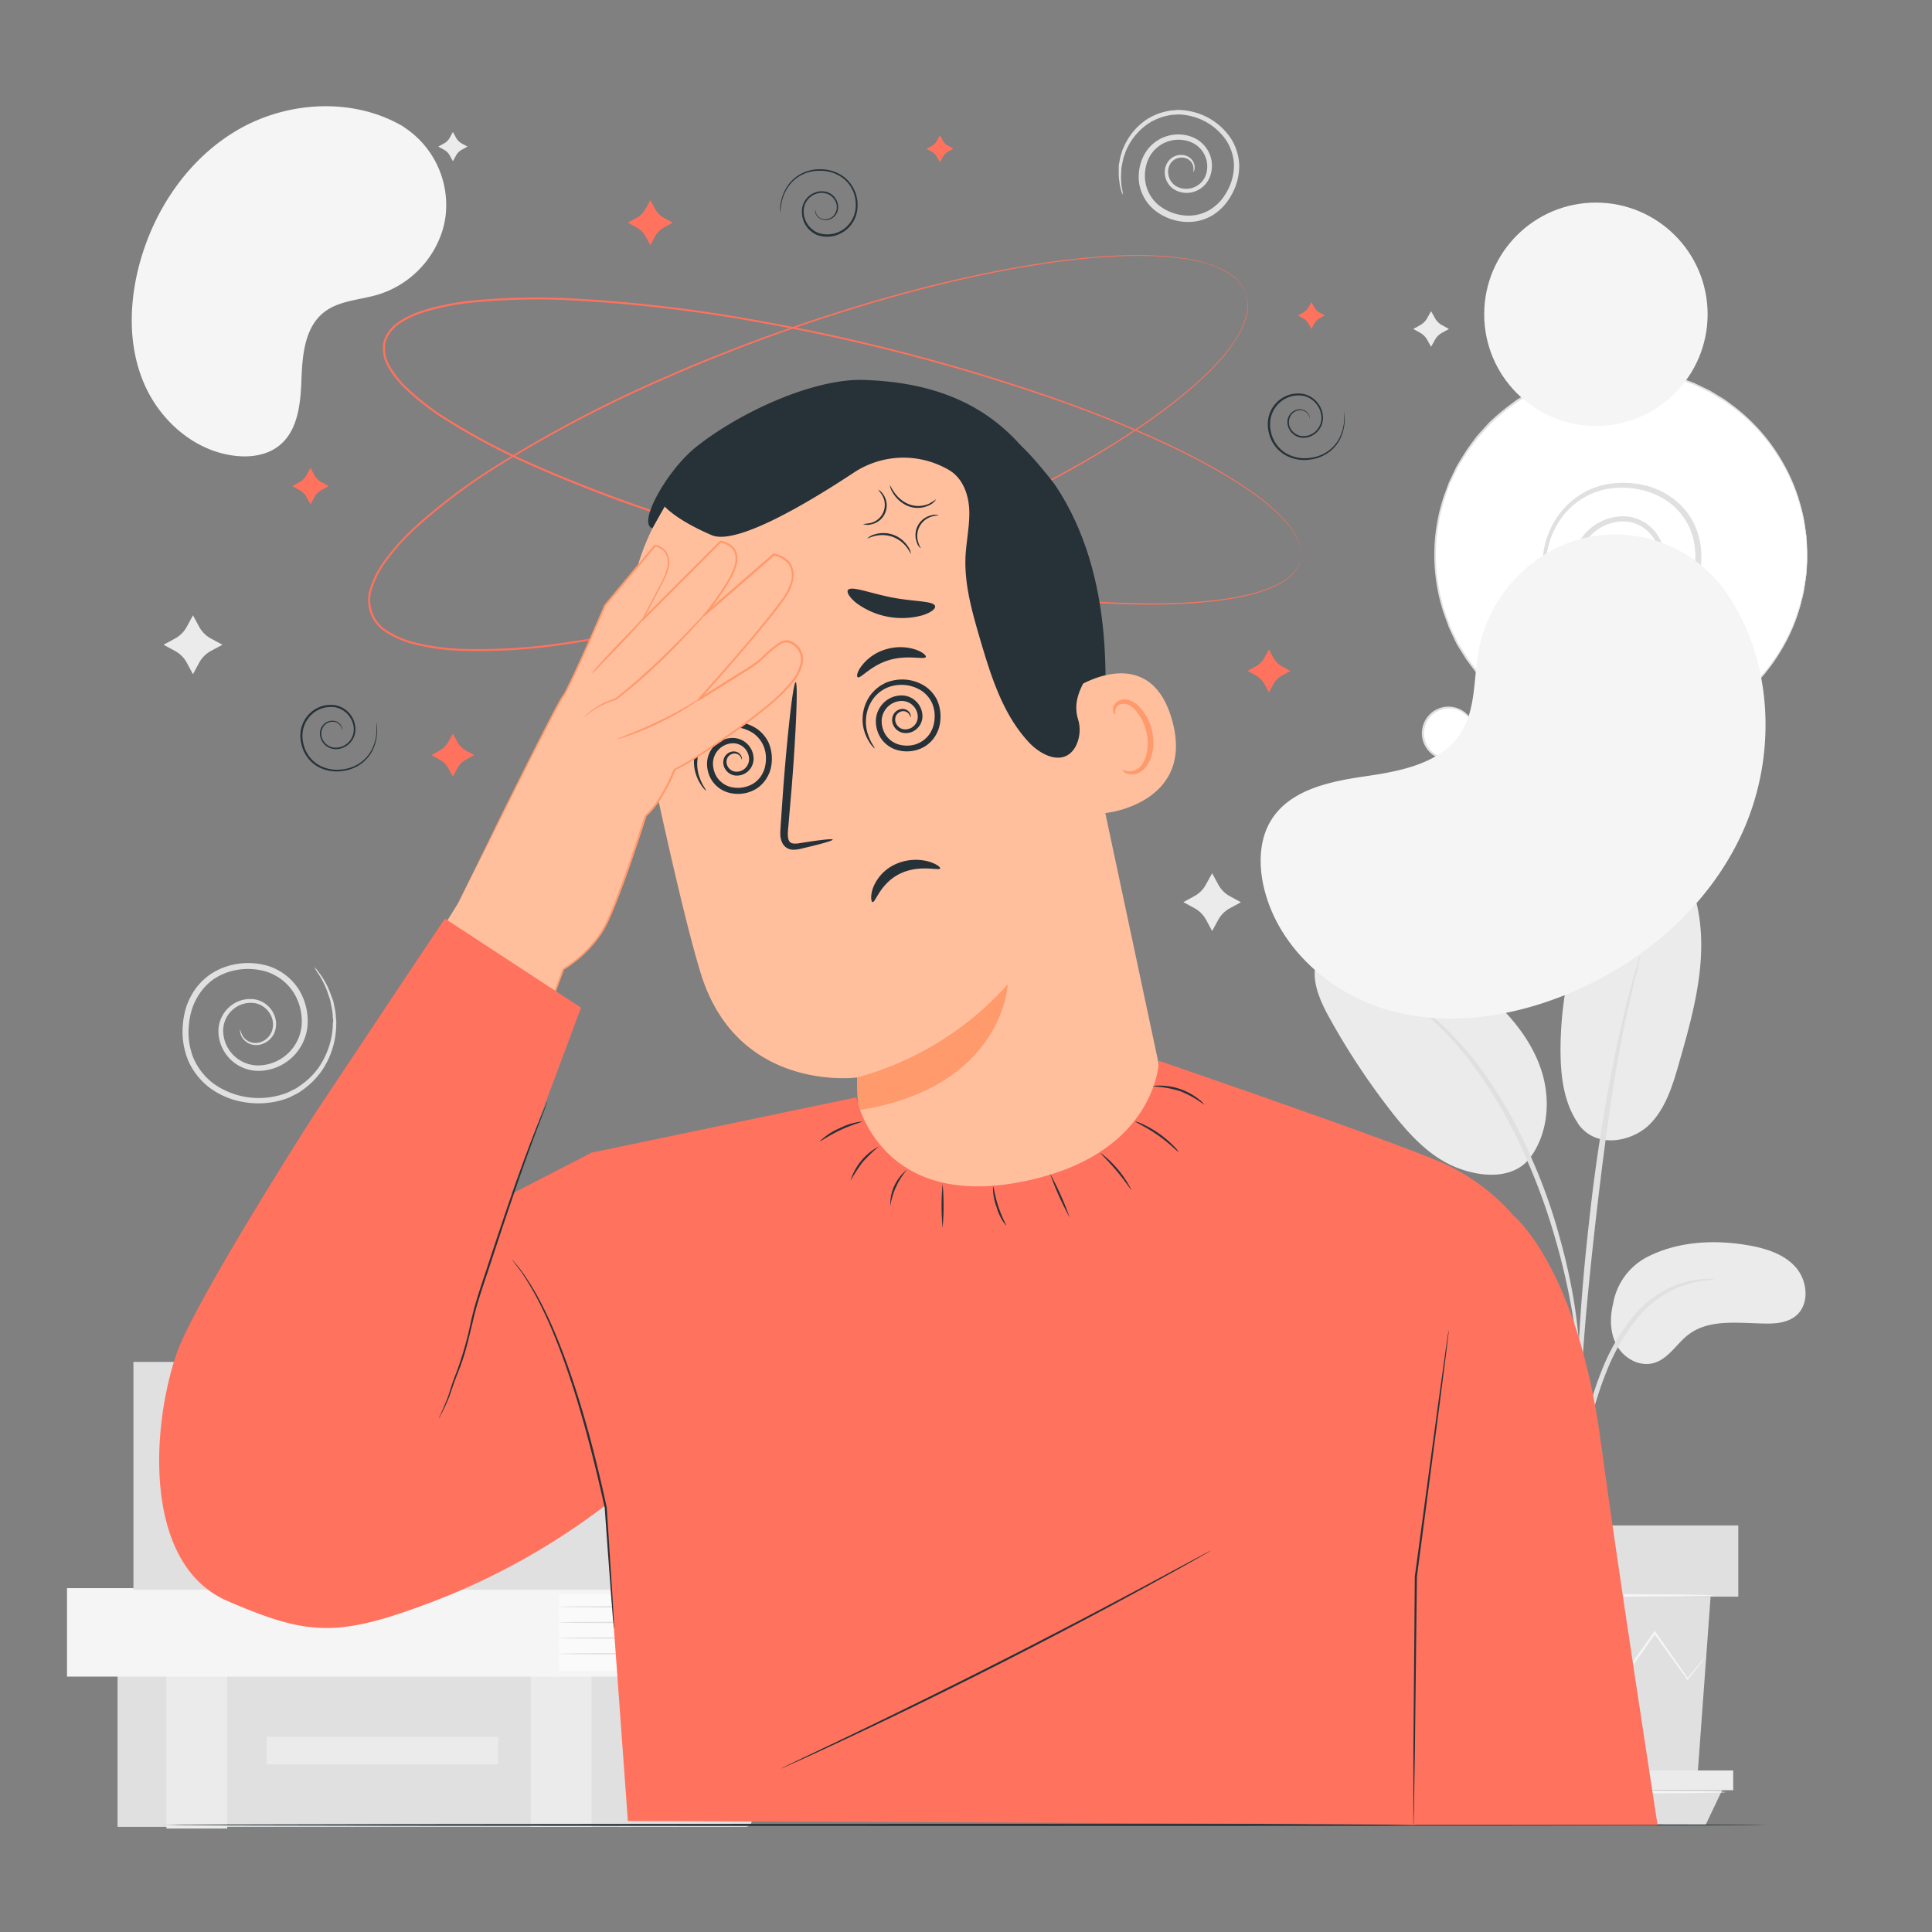 <svg xmlns="http://www.w3.org/2000/svg" viewBox="0 0 500 500"><rect x="0" y="0" width="500" height="500" fill="#808080" stroke="none"/><g id="background-complete"><path d="M62.15,266.41a6.7,6.7,0,0,0,.72,1.79,3.84,3.84,0,0,0,1.75,1.43,4.05,4.05,0,0,0,3,0A4.66,4.66,0,0,0,70.31,267a5.2,5.2,0,0,0-.3-4.38,5.76,5.76,0,0,0-4-3,7,7,0,0,0-5.49,1.45,7.22,7.22,0,0,0-2.76,5.56,9.07,9.07,0,0,0,9.3,9.1,11.44,11.44,0,0,0,11-10.26,14.17,14.17,0,0,0-2-8.48,13.13,13.13,0,0,0-7.07-5.51,16.57,16.57,0,0,0-9.39-.07,15.69,15.69,0,0,0-4.32,2A15.25,15.25,0,0,0,52,256.65a17,17,0,0,0-2.18,4.1,18.86,18.86,0,0,0-.93,4.5A17.92,17.92,0,0,0,50.14,274a16.38,16.38,0,0,0,5.34,6.59,20.24,20.24,0,0,0,15.27,3.22,20,20,0,0,0,3.55-1c.55-.24,1.08-.53,1.62-.79l.79-.4.72-.5a19.27,19.27,0,0,0,4.86-4.6,20.88,20.88,0,0,0,3.83-10.82c0-.43,0-.85.08-1.26s-.06-.82-.08-1.22a12.85,12.85,0,0,0-.25-2.29l-.42-2.08c-.21-.64-.42-1.25-.61-1.83a19.11,19.11,0,0,0-1.29-3A13.68,13.68,0,0,0,82.37,252a9.46,9.46,0,0,1-1-1.72,9.09,9.09,0,0,1,1.26,1.54,12.76,12.76,0,0,1,1.33,2,18.44,18.44,0,0,1,1.45,3c.22.58.45,1.2.7,1.85s.32,1.39.5,2.14a15.63,15.63,0,0,1,.32,2.36c0,.42.08.84.11,1.27L87,265.81a21.53,21.53,0,0,1-3.8,11.41,20.39,20.39,0,0,1-5.09,5l-.76.54c-.28.16-.56.29-.84.44-.57.28-1.13.6-1.72.86a20,20,0,0,1-3.8,1.1,22.14,22.14,0,0,1-8.24,0,20.39,20.39,0,0,1-8.1-3.36,17.87,17.87,0,0,1-5.87-7.16,19.6,19.6,0,0,1-1.45-9.52,20.37,20.37,0,0,1,1-4.89,18.27,18.27,0,0,1,2.39-4.51,16.62,16.62,0,0,1,3.75-3.59,17.38,17.38,0,0,1,4.77-2.2,18.23,18.23,0,0,1,10.3.1,14.71,14.71,0,0,1,7.88,6.19,15.61,15.61,0,0,1,2.15,9.44,12.84,12.84,0,0,1-12.5,11.48,10.37,10.37,0,0,1-10.54-10.51,8.4,8.4,0,0,1,3.29-6.41,8,8,0,0,1,6.37-1.54,6.69,6.69,0,0,1,4.6,3.59,6,6,0,0,1,.2,5.07,5.33,5.33,0,0,1-3.16,2.86,4.56,4.56,0,0,1-3.4-.14,4.22,4.22,0,0,1-1.83-1.69,3.91,3.91,0,0,1-.47-1.44A1.31,1.31,0,0,1,62.15,266.41Z" style="fill:#e0e0e0"></path><path d="M313.7,226l1.59,2.91a7.39,7.39,0,0,0,2.94,3l2.92,1.59-2.92,1.59a7.42,7.42,0,0,0-2.94,2.94l-1.59,2.91L312.11,238a7.42,7.42,0,0,0-2.94-2.94l-2.91-1.59,2.91-1.59a7.39,7.39,0,0,0,2.94-3Z" style="fill:#ebebeb"></path><path d="M49.94,159.24l1.62,3a7.54,7.54,0,0,0,3,3l3,1.62-3,1.62a7.51,7.51,0,0,0-3,3l-1.62,3-1.62-3a7.53,7.53,0,0,0-3-3l-3-1.62,3-1.62a7.57,7.57,0,0,0,3-3Z" style="fill:#ebebeb"></path><path d="M370.36,80.53l1,1.79a4.55,4.55,0,0,0,1.82,1.82l1.8,1-1.8,1a4.55,4.55,0,0,0-1.82,1.82l-1,1.79-1-1.79a4.59,4.59,0,0,0-1.81-1.82l-1.8-1,1.8-1a4.59,4.59,0,0,0,1.81-1.82Z" style="fill:#ebebeb"></path><path d="M117.21,34.15l.81,1.49a3.69,3.69,0,0,0,1.49,1.49l1.48.81-1.48.81a3.77,3.77,0,0,0-1.49,1.5l-.81,1.48-.81-1.48a3.86,3.86,0,0,0-1.5-1.5l-1.48-.81,1.48-.81a3.77,3.77,0,0,0,1.5-1.49Z" style="fill:#ebebeb"></path><circle cx="419.56" cy="143.61" r="48.13" transform="translate(181.54 517.77) rotate(-76.43)" style="fill:#fff"></circle><path d="M467.69,143.61s0-.27-.06-.78-.08-1.29-.15-2.29q0-.75-.09-1.68c-.07-.62-.2-1.29-.31-2s-.23-1.51-.37-2.35-.41-1.69-.62-2.62a45.84,45.84,0,0,0-5.33-12.78,47.61,47.61,0,0,0-12.19-13.6L446.5,104c-.73-.48-1.5-.91-2.26-1.38a26.68,26.68,0,0,0-2.33-1.35l-2.49-1.2-1.27-.6-1.33-.48-2.69-1c-.92-.3-1.88-.49-2.83-.75a23,23,0,0,0-2.9-.66,44.44,44.44,0,0,0-6-.7c-1,0-2.08-.14-3.13-.12l-3.17.16c-.53,0-1.06,0-1.6.11l-1.59.24c-1.07.18-2.15.3-3.22.52a51.14,51.14,0,0,0-6.39,1.88l-1.59.58-.8.3-.76.37-3.1,1.49c-1,.55-2,1.19-3,1.78-.49.32-1,.58-1.48.94l-1.41,1a54.83,54.83,0,0,0-5.43,4.62l-2.43,2.68-.62.67-.55.73L381,115.31l-1.1,1.47-1,1.58-1,1.58-.48.8c-.15.27-.27.55-.41.83-.54,1.12-1.08,2.25-1.63,3.38s-.86,2.36-1.3,3.55a47.42,47.42,0,0,0,0,30.21c.44,1.18.87,2.37,1.3,3.54s1.09,2.26,1.63,3.38l.4.84.49.79,1,1.59,1,1.58L381,171.9l1.09,1.47.55.72.61.68,2.44,2.68a53.71,53.71,0,0,0,5.43,4.62l1.41,1.05c.47.36,1,.62,1.48.94,1,.59,2,1.23,3,1.78l3.1,1.49.76.37.8.3,1.59.58a51.14,51.14,0,0,0,6.39,1.88c1.07.22,2.15.34,3.22.52l1.6.25c.53.07,1.07.06,1.6.1l3.17.16c1,0,2.09-.08,3.12-.12a44.58,44.58,0,0,0,6.06-.7,23.45,23.45,0,0,0,2.9-.66c.95-.26,1.9-.45,2.82-.75l2.7-1,1.33-.48,1.26-.6,2.49-1.2c.83-.37,1.56-.91,2.34-1.35s1.52-.9,2.25-1.38l2.07-1.55a47.61,47.61,0,0,0,12.19-13.6,45.84,45.84,0,0,0,5.33-12.78,25.15,25.15,0,0,0,.62-2.62c.14-.84.26-1.62.37-2.35s.24-1.39.31-2,.06-1.18.09-1.68c.07-1,.11-1.76.15-2.29s.06-.77.06-.77,0,.26,0,.78-.05,1.29-.09,2.29c0,.5,0,1.06-.07,1.68s-.18,1.29-.28,2-.23,1.52-.35,2.36a24.74,24.74,0,0,1-.61,2.64A45.42,45.42,0,0,1,461,168.26,48,48,0,0,1,448.8,182l-2.09,1.56c-.73.48-1.5.93-2.26,1.4s-1.52,1-2.36,1.37l-2.5,1.21-1.28.61-1.34.49-2.71,1c-.93.31-1.89.51-2.85.77a22.08,22.08,0,0,1-2.92.67,45.33,45.33,0,0,1-6.11.73c-1.05,0-2.1.14-3.16.12l-3.2-.15c-.53,0-1.08,0-1.61-.11l-1.62-.24c-1.07-.18-2.17-.3-3.25-.52a50.39,50.39,0,0,1-6.45-1.89l-1.61-.58c-.27-.1-.54-.19-.8-.3l-.78-.38-3.13-1.5c-1-.55-2-1.2-3-1.8-.5-.31-1-.58-1.5-.94l-1.43-1.06a55.93,55.93,0,0,1-5.49-4.66l-2.46-2.71-.62-.68-.56-.74-1.11-1.48-1.11-1.49-1-1.59-1-1.6-.49-.81-.41-.84L375,162.46c-.43-1.2-.87-2.39-1.31-3.59a47.88,47.88,0,0,1,0-30.54l1.32-3.58,1.64-3.41c.14-.29.27-.57.42-.85l.48-.8,1-1.61,1-1.59L380.6,115l1.11-1.49.55-.73.62-.68,2.46-2.71a56,56,0,0,1,5.5-4.66l1.42-1.06c.47-.36,1-.63,1.5-.94,1-.6,2-1.25,3-1.8l3.13-1.5.78-.38c.26-.11.53-.2.8-.3l1.61-.58a48.78,48.78,0,0,1,6.45-1.88c1.08-.23,2.18-.35,3.25-.53l1.62-.24c.53-.07,1.08-.07,1.61-.1l3.2-.16c1.06,0,2.11.09,3.15.13a43.42,43.42,0,0,1,6.11.72,23.94,23.94,0,0,1,2.93.67c.95.26,1.92.46,2.84.77l2.72,1,1.34.49,1.28.61,2.5,1.21c.84.38,1.57.92,2.35,1.37s1.54.92,2.27,1.4l2.08,1.56A47.84,47.84,0,0,1,461,119a45.42,45.42,0,0,1,5.27,12.88,24.74,24.74,0,0,1,.61,2.64c.12.84.24,1.63.35,2.36s.22,1.4.28,2,.05,1.18.07,1.68c0,1,.07,1.76.09,2.3S467.69,143.61,467.69,143.61Z" style="fill:#e0e0e0"></path><path d="M381.63,189.8a6.68,6.68,0,1,1-6.67-6.68A6.68,6.68,0,0,1,381.63,189.8Z" style="fill:#fff"></path><path d="M381.63,189.8c-.05,0,0-.59-.3-1.6a6.68,6.68,0,0,0-2.45-3.56,6.48,6.48,0,0,0-6.12-.88,6.44,6.44,0,0,0,0,12.09,6.54,6.54,0,0,0,6.13-.88,6.71,6.71,0,0,0,2.44-3.56c.27-1,.25-1.61.3-1.61a1.34,1.34,0,0,1,0,.43,5.63,5.63,0,0,1-.15,1.23,6.59,6.59,0,0,1-2.41,3.8,6.79,6.79,0,0,1-6.51,1,6.76,6.76,0,0,1-3.23-2.4,6.9,6.9,0,0,1,0-8.2,6.88,6.88,0,0,1,9.74-1.35,6.59,6.59,0,0,1,2.41,3.8,5.5,5.5,0,0,1,.15,1.23A1.24,1.24,0,0,1,381.63,189.8Z" style="fill:#e0e0e0"></path><path d="M424.88,144.61a6.88,6.88,0,0,0-.77-1.85,4.08,4.08,0,0,0-1.83-1.45,4.19,4.19,0,0,0-3.11.06,4.83,4.83,0,0,0-2.75,2.72,5.41,5.41,0,0,0,.39,4.54,6,6,0,0,0,4.22,3,7.24,7.24,0,0,0,5.67-1.58,7.51,7.51,0,0,0,2.76-5.82,9.42,9.42,0,0,0-9.8-9.27,11.84,11.84,0,0,0-11.26,10.82,14.6,14.6,0,0,0,2.19,8.75,13.67,13.67,0,0,0,7.42,5.59,17.2,17.2,0,0,0,9.72-.1,14.86,14.86,0,0,0,7.88-5.53,17.63,17.63,0,0,0,2.18-4.28,19.26,19.26,0,0,0,.89-4.68,18.63,18.63,0,0,0-1.49-9.08,17.07,17.07,0,0,0-5.65-6.72,19.68,19.68,0,0,0-7.83-3.16,23.56,23.56,0,0,0-8,0,19,19,0,0,0-11.8,7.77,21.23,21.23,0,0,0-3.81,11.25,22.71,22.71,0,0,0,1.48,9,28.42,28.42,0,0,0,2.65,5.19,11.6,11.6,0,0,1,1.1,1.73,8.68,8.68,0,0,1-1.36-1.55,24.21,24.21,0,0,1-2.95-5.14,22.76,22.76,0,0,1-1.79-9.22A21.93,21.93,0,0,1,403,133.8a20.92,20.92,0,0,1,5.15-5.23,19.9,19.9,0,0,1,3.41-1.93,20.89,20.89,0,0,1,3.9-1.25,24.8,24.8,0,0,1,8.52-.14,21.13,21.13,0,0,1,8.42,3.33,18.47,18.47,0,0,1,6.19,7.28,20.22,20.22,0,0,1,1.66,9.81,21.19,21.19,0,0,1-.95,5.07,19,19,0,0,1-2.39,4.69,17.08,17.08,0,0,1-3.81,3.78,17.6,17.6,0,0,1-4.88,2.35,18.68,18.68,0,0,1-10.63.08,15.15,15.15,0,0,1-8.25-6.24,16.12,16.12,0,0,1-2.39-9.71,13.27,13.27,0,0,1,12.7-12.07,10.75,10.75,0,0,1,8,3.21,10.62,10.62,0,0,1,3.06,7.45,8.7,8.7,0,0,1-3.28,6.67,8.23,8.23,0,0,1-6.54,1.7A6.92,6.92,0,0,1,416,149a6.15,6.15,0,0,1-.29-5.23,5.45,5.45,0,0,1,3.22-3,4.65,4.65,0,0,1,3.5.08,4.36,4.36,0,0,1,1.92,1.71,3.91,3.91,0,0,1,.51,1.48A1.14,1.14,0,0,1,424.88,144.61Z" style="fill:#e0e0e0"></path><path d="M308.83,44.58a7,7,0,0,0,0-1.47,2.94,2.94,0,0,0-.82-1.49,3.05,3.05,0,0,0-2.09-.83,3.51,3.51,0,0,0-2.58,1,3.84,3.84,0,0,0-1,3.11,4.31,4.31,0,0,0,1.93,3.21,5.23,5.23,0,0,0,4.2.54,5.36,5.36,0,0,0,3.46-3A6.8,6.8,0,0,0,308,36.7a8.58,8.58,0,0,0-10.57,4,10.61,10.61,0,0,0-1,6.45A9.88,9.88,0,0,0,299.75,53a12.59,12.59,0,0,0,6.51,2.73,10.82,10.82,0,0,0,6.83-1.42,13.09,13.09,0,0,0,2.69-2.22,14.48,14.48,0,0,0,1.94-2.87,13.71,13.71,0,0,0,1.63-6.5,12.41,12.41,0,0,0-1.83-6.12,15.29,15.29,0,0,0-9.73-6.64,13.79,13.79,0,0,0-2.76-.34c-.46,0-.91.06-1.36.08l-.67.05-.65.14a14.67,14.67,0,0,0-4.72,1.81,15.75,15.75,0,0,0-5.82,6.46l-.42.86c-.11.29-.2.59-.3.88a9.38,9.38,0,0,0-.5,1.68c-.11.55-.22,1.07-.32,1.58s-.07,1-.1,1.46a15.18,15.18,0,0,0,0,2.46,11.17,11.17,0,0,0,.22,1.81,5,5,0,0,1,.16,1.51,5.77,5.77,0,0,1-.47-1.45,9.48,9.48,0,0,1-.37-1.82,13.72,13.72,0,0,1-.18-2.53c0-.48,0-1,0-1.52s.17-1.08.26-1.66a11.39,11.39,0,0,1,.46-1.78c.09-.3.18-.62.28-.93l.42-.92a16.53,16.53,0,0,1,6-7,15.6,15.6,0,0,1,5.06-2l.71-.16.73-.07c.48,0,1-.1,1.48-.11a15.76,15.76,0,0,1,3,.32,16.53,16.53,0,0,1,10.69,7.16,13.81,13.81,0,0,1,2.09,6.83,15.13,15.13,0,0,1-1.76,7.24,16,16,0,0,1-2.15,3.19,14,14,0,0,1-3,2.53,12.8,12.8,0,0,1-3.75,1.47,13.17,13.17,0,0,1-4.06.17,14,14,0,0,1-7.34-3.1,11.41,11.41,0,0,1-3.83-6.77A12.08,12.08,0,0,1,296.15,40a10,10,0,0,1,12.38-4.54A8.13,8.13,0,0,1,313.11,40a8,8,0,0,1-.12,6.07,6.57,6.57,0,0,1-4.28,3.64,6.24,6.24,0,0,1-5-.79,5.21,5.21,0,0,1-2.25-4,4.63,4.63,0,0,1,1.37-3.71,4.11,4.11,0,0,1,3.13-1.11,3.54,3.54,0,0,1,2.4,1.12,3.22,3.22,0,0,1,.79,1.76,2.73,2.73,0,0,1-.1,1.16C308.92,44.47,308.85,44.58,308.83,44.58Z" style="fill:#e0e0e0"></path><path d="M70.6,73.81a6.4,6.4,0,0,0-.8-1.15,2.81,2.81,0,0,0-1.45-.74,2.89,2.89,0,0,0-2.1.45,3.31,3.31,0,0,0-1.5,2.19,3.71,3.71,0,0,0,.84,3,4.15,4.15,0,0,0,3.23,1.52,5,5,0,0,0,3.63-1.8A5.16,5.16,0,0,0,73.58,73a6.49,6.49,0,0,0-7.8-5,8.21,8.21,0,0,0-6.29,8.77,10.23,10.23,0,0,0,2.59,5.68,9.39,9.39,0,0,0,5.75,2.87A12.08,12.08,0,0,0,74.46,84a11.78,11.78,0,0,0,2.76-2,11.12,11.12,0,0,0,1.92-2.76,12.24,12.24,0,0,0,1-3.19,14.18,14.18,0,0,0,0-3.32,13.1,13.1,0,0,0-2.16-6,11.87,11.87,0,0,0-4.7-3.9A14.69,14.69,0,0,0,62,62.7a13.27,13.27,0,0,0-2.38,1.2c-.36.24-.69.53-1,.78l-.51.4-.44.45a14.11,14.11,0,0,0-2.8,4,15,15,0,0,0-1.2,8.24l.12.91c.06.29.15.58.22.86a10.34,10.34,0,0,0,.5,1.6L55,82.53l.69,1.22a13.7,13.7,0,0,0,1.34,2A11.32,11.32,0,0,0,58.2,87c.64.69,1,1.07.93,1.12a5.3,5.3,0,0,1-1.15-.9A9.17,9.17,0,0,1,56.71,86a13.82,13.82,0,0,1-1.49-1.93l-.78-1.23c-.22-.47-.45-1-.68-1.46a9.93,9.93,0,0,1-.59-1.67c-.08-.29-.18-.59-.27-.89l-.16-1A15.89,15.89,0,0,1,53.8,69a15.23,15.23,0,0,1,3-4.35l.48-.5.54-.44c.37-.29.74-.61,1.13-.88a14.48,14.48,0,0,1,2.59-1.36,15.86,15.86,0,0,1,12.36,0,13.3,13.3,0,0,1,5.33,4.35,14.55,14.55,0,0,1,2.46,6.72,15.35,15.35,0,0,1,0,3.71,14,14,0,0,1-1.08,3.64,12.39,12.39,0,0,1-2.22,3.18,12.91,12.91,0,0,1-3.16,2.31,13.49,13.49,0,0,1-7.52,1.44A11,11,0,0,1,61,83.48a11.72,11.72,0,0,1-3-6.59,9.7,9.7,0,0,1,1.92-6.68,9.58,9.58,0,0,1,5.56-3.57,7.81,7.81,0,0,1,6.13,1.25,7.67,7.67,0,0,1,3.15,4.92A6.27,6.27,0,0,1,73.28,78a6,6,0,0,1-4.46,2.07,5,5,0,0,1-3.91-2A4.47,4.47,0,0,1,64,74.4a4,4,0,0,1,1.92-2.55,3.36,3.36,0,0,1,2.51-.39,3.09,3.09,0,0,1,1.58,1,2.61,2.61,0,0,1,.53,1C70.62,73.68,70.63,73.81,70.6,73.81Z" style="fill:#e0e0e0"></path><rect x="162.55" y="435.56" width="29.46" height="35.03" style="fill:#f5f5f5"></rect><rect x="30.42" y="433.27" width="133.15" height="39.51" style="fill:#e0e0e0"></rect><path d="M192.9,436.6H160v-3.33H192.9a1.67,1.67,0,0,1,1.67,1.66h0A1.67,1.67,0,0,1,192.9,436.6Z" style="fill:#e0e0e0"></path><path d="M192.9,472.79H160v-3.33H192.9a1.67,1.67,0,0,1,1.67,1.66h0A1.67,1.67,0,0,1,192.9,472.79Z" style="fill:#e0e0e0"></path><rect x="137.36" y="433.27" width="15.73" height="39.51" style="fill:#ebebeb"></rect><rect x="43.08" y="433.71" width="15.73" height="39.51" style="fill:#ebebeb"></rect><path d="M192,441.35c0,.1-6.37.18-14.24.18s-14.24-.08-14.24-.18,6.37-.17,14.24-.17S192,441.25,192,441.35Z" style="fill:#e0e0e0"></path><path d="M192,446.6c0,.1-6.37.18-14.24.18s-14.24-.08-14.24-.18,6.37-.17,14.24-.17S192,446.51,192,446.6Z" style="fill:#e0e0e0"></path><path d="M192,453.07c0,.1-6.37.17-14.24.17s-14.24-.07-14.24-.17,6.37-.18,14.24-.18S192,453,192,453.07Z" style="fill:#e0e0e0"></path><path d="M192,459.54c0,.09-6.37.17-14.24.17s-14.24-.08-14.24-.17,6.37-.18,14.24-.18S192,459.44,192,459.54Z" style="fill:#e0e0e0"></path><path d="M192,466c0,.1-6.37.18-14.24.18s-14.24-.08-14.24-.18,6.37-.17,14.24-.17S192,465.91,192,466Z" style="fill:#e0e0e0"></path><rect x="69.01" y="449.51" width="59.9" height="7.11" style="fill:#ebebeb"></rect><rect x="144.31" y="411.79" width="29.91" height="21.34" style="fill:#fafafa"></rect><rect x="17.34" y="411.01" width="127.31" height="22.89" style="fill:#f5f5f5"></rect><path d="M143.72,412.56h32.15a.77.77,0,0,0,.78-.77h0a.78.78,0,0,0-.78-.78H143.72Z" style="fill:#f5f5f5"></path><path d="M143.72,432.36h32.51a.42.42,0,0,1,.42.42v.71a.42.42,0,0,1-.42.42H143.72a0,0,0,0,1,0,0v-1.55A0,0,0,0,1,143.72,432.36Z" style="fill:#f5f5f5"></path><path d="M174.22,415.84c0,.1-6.62.18-14.79.18s-14.79-.08-14.79-.18,6.62-.17,14.79-.17S174.22,415.75,174.22,415.84Z" style="fill:#e0e0e0"></path><path d="M174.22,419.88c0,.1-6.62.18-14.79.18s-14.79-.08-14.79-.18,6.62-.17,14.79-.17S174.22,419.78,174.22,419.88Z" style="fill:#e0e0e0"></path><path d="M174.22,423.92c0,.09-6.62.17-14.79.17s-14.79-.08-14.79-.17,6.62-.18,14.79-.18S174.22,423.82,174.22,423.92Z" style="fill:#e0e0e0"></path><path d="M174.22,428c0,.09-6.62.17-14.79.17s-14.79-.08-14.79-.17,6.62-.18,14.79-.18S174.22,427.86,174.22,428Z" style="fill:#e0e0e0"></path><rect x="169.25" y="354.37" width="28.7" height="54.38" style="fill:#ebebeb"></rect><rect x="34.53" y="352.46" width="134.72" height="58.96" style="fill:#e0e0e0"></rect><path d="M200.19,411.42H165.56V407.6h34.63a1.92,1.92,0,0,1,1.92,1.91h0A1.91,1.91,0,0,1,200.19,411.42Z" style="fill:#e0e0e0"></path><path d="M165.56,352.46H201a1.1,1.1,0,0,1,1.1,1.1v1.62a1.1,1.1,0,0,1-1.1,1.1H165.56a0,0,0,0,1,0,0v-3.82A0,0,0,0,1,165.56,352.46Z" style="fill:#e0e0e0"></path><path d="M198,361.66c0,.1-6.43.17-14.35.17s-14.35-.07-14.35-.17,6.42-.16,14.35-.16S198,361.57,198,361.66Z" style="fill:#e0e0e0"></path><path d="M198,368.64c0,.09-6.43.16-14.35.16s-14.35-.07-14.35-.16,6.42-.17,14.35-.17S198,368.55,198,368.64Z" style="fill:#e0e0e0"></path><path d="M198,375.61c0,.09-6.43.17-14.35.17s-14.35-.08-14.35-.17,6.42-.16,14.35-.16S198,375.52,198,375.61Z" style="fill:#e0e0e0"></path><path d="M198,382.59c0,.09-6.43.16-14.35.16s-14.35-.07-14.35-.16,6.42-.17,14.35-.17S198,382.5,198,382.59Z" style="fill:#e0e0e0"></path><path d="M198,389.56c0,.09-6.43.17-14.35.17s-14.35-.08-14.35-.17,6.42-.16,14.35-.16S198,389.47,198,389.56Z" style="fill:#e0e0e0"></path><path d="M198,396.54c0,.09-6.43.16-14.35.16s-14.35-.07-14.35-.16,6.42-.17,14.35-.17S198,396.45,198,396.54Z" style="fill:#e0e0e0"></path><path d="M198,403.51c0,.09-6.43.17-14.35.17s-14.35-.08-14.35-.17,6.42-.16,14.35-.16S198,403.42,198,403.51Z" style="fill:#e0e0e0"></path><path d="M426.27,325.32c7.81-4,17-4.55,25.69-3.12,4.66.77,9.51,2.16,12.68,5.66s3.78,9.66.14,12.67c-2.17,1.79-5.19,2.06-8,2-6.78-.08-14.32-1.27-19.74,2.81-3.1,2.33-5.16,6.21-8.86,7.35s-7.7-1-9.62-4.28-2-7.35-1.09-11A16.84,16.84,0,0,1,426.27,325.32Z" style="fill:#ebebeb"></path><path d="M408.37,290.77c4.78,6.82,14.07,4.56,18.37.4s6.12-10.2,7.78-16c3.78-13.15,7.6-26.94,4.79-40.34-.84-4-2.34-8-5.16-11s-7.14-4.74-11.09-3.7c-4.68,1.24-7.59,5.83-9.69,10.19a96,96,0,0,0-9.51,41.26c0,6.65.76,13.62,4.51,19.11" style="fill:#ebebeb"></path><path d="M395.25,300.56c5.19-6.16,6.18-15.13,3.87-22.85s-7.52-14.27-13.53-19.62a72.91,72.91,0,0,0-24.23-14.3c-3.51-1.23-7.2-2.2-10.9-1.85s-7.42,2.24-9.15,5.53c-2.55,4.86-.1,10.76,2.54,15.58a185,185,0,0,0,15.92,24.23c4.77,6.15,10.23,12.22,17.5,15s14.82,2.45,18.68-2.59" style="fill:#ebebeb"></path><path d="M408.05,393.69a15.06,15.06,0,0,0,.43-3.1c.22-2.26.5-5.09.83-8.46a120.54,120.54,0,0,1,1.9-12.41,95.5,95.5,0,0,1,4.51-14.65,53.61,53.61,0,0,1,7.48-13.25,27.84,27.84,0,0,1,9.46-7.86,26.16,26.16,0,0,1,8-2.48,15.34,15.34,0,0,0,3.09-.45,14.73,14.73,0,0,0-3.15,0,24.43,24.43,0,0,0-8.3,2.16,27.93,27.93,0,0,0-10,7.93,52.64,52.64,0,0,0-7.76,13.52,91.08,91.08,0,0,0-4.48,14.89,106.45,106.45,0,0,0-1.65,12.57c-.26,3.59-.37,6.5-.42,8.51A14.42,14.42,0,0,0,408.05,393.69Z" style="fill:#e0e0e0"></path><path d="M408.63,387.18a6,6,0,0,0,.09-1.44c0-1.08,0-2.44,0-4.11,0-3.57,0-8.74.18-15.12.31-12.76,1.41-26.49,3.53-45.85,2-18.2,4.71-39.39,7.56-53.16.61-3.14,1.22-6,1.8-8.42s1-4.61,1.48-6.34.71-2.94,1-4a5.88,5.88,0,0,0,.25-1.41,6.18,6.18,0,0,0-.5,1.34c-.31,1-.71,2.34-1.19,4s-1.08,3.83-1.69,6.29-1.33,5.27-2,8.4a467.6,467.6,0,0,0-7.94,49.33C409,336,408.07,353.7,408,366.5c-.07,6.39.06,11.57.23,15.14.1,1.67.18,3,.25,4.11A6.51,6.51,0,0,0,408.63,387.18Z" style="fill:#e0e0e0"></path><path d="M408.72,353.11a27.73,27.73,0,0,0,0-4.3c-.16-2.76-.54-6.75-1.32-11.64a152,152,0,0,0-3.78-17,139.36,139.36,0,0,0-7.1-20.07c-5.88-14-13.87-25.37-20.83-32.44a51.65,51.65,0,0,0-4.9-4.55c-.75-.64-1.42-1.27-2.09-1.78s-1.32-.9-1.9-1.31a26.57,26.57,0,0,0-3.62-2.31c-.21.28,5.12,3.41,11.86,10.58s14.47,18.48,20.31,32.32a159.14,159.14,0,0,1,7.13,19.88,171.5,171.5,0,0,1,4,16.8c.89,4.84,1.4,8.79,1.71,11.52A27.71,27.71,0,0,0,408.72,353.11Z" style="fill:#e0e0e0"></path><polygon points="375.79 413.21 379.2 459.98 439.29 459.98 442.7 413.21 375.79 413.21" style="fill:#e0e0e0"></polygon><rect x="369.98" y="394.78" width="79.89" height="18.44" style="fill:#e0e0e0"></rect><polygon points="369.98 458.19 369.98 463.3 373.74 463.3 448.55 463.3 448.55 458.19 369.98 458.19" style="fill:#ebebeb"></polygon><polygon points="377.42 472.3 373.74 463.3 445.69 463.3 441.4 472.3 377.42 472.3" style="fill:#e0e0e0"></polygon><path d="M441.59,428.5a2.94,2.94,0,0,1-.29.43l-.89,1.19c-.86,1.09-2,2.59-3.5,4.48l-.16.19-.15-.2-8.6-11.9h.5l-8.47,12-.27.38-.29-.36c-3.13-3.71-6.52-7.75-10-11.94H410l-.56.69c-3.11,3.91-6.12,7.69-9,11.26l-.29.37-.28-.39-8.47-12,.49,0-10.43,11.89-.19.21-.14-.24-3.26-5.49c-.35-.59-.62-1.07-.84-1.46a2.42,2.42,0,0,1-.26-.52,2,2,0,0,1,.35.46l.93,1.41,3.43,5.39-.33,0,10.27-12,.26-.3.23.33,8.55,11.93-.58,0,9-11.27.55-.7.29-.35.29.35c3.51,4.2,6.9,8.24,10,12l-.56,0c3.09-4.31,6-8.32,8.55-11.93l.25-.35.25.35,8.41,12h-.3l3.64-4.36,1-1.13C441.45,428.61,441.57,428.49,441.59,428.5Z" style="fill:#f5f5f5"></path><path d="M443.54,412.9c0,.21-15.06.38-33.63.38s-33.62-.17-33.62-.38,15-.37,33.62-.37S443.54,412.7,443.54,412.9Z" style="fill:#f5f5f5"></path><path d="M446.57,463.81c0,.2-16.36.37-36.54.37s-36.54-.17-36.54-.37,16.35-.38,36.54-.38S446.57,463.6,446.57,463.81Z" style="fill:#f5f5f5"></path></g><g id="background-simple"><path d="M445.81,152l-1-1.19a35,35,0,0,0-39.88-9.95,37.43,37.43,0,0,0-22.26,27.45c-1.32,7.15-.66,15-4.47,21.15-5,8-15.38,10.07-24.64,11.41s-19.7,3.41-24.62,11.45c-3.08,5-3.21,11.44-1.88,17.22,3.54,15.31,16.73,27.23,31.63,31.69s31.12,2.24,45.57-3.41c20.25-7.92,38.17-23.05,47-43.1S458.82,169.66,445.81,152Z" style="fill:#f5f5f5"></path><path d="M104.2,32.65l.87.61A24.05,24.05,0,0,1,115.3,56a22.79,22.79,0,0,1-.7,3.36,25.27,25.27,0,0,1-16.82,16.9c-4.7,1.39-10,1.51-13.88,4.51-5,3.89-5.65,11-5.88,17.35s-.89,13.46-5.93,17.33c-3.15,2.43-7.45,3-11.42,2.49-10.52-1.27-19.46-9.27-23.52-19s-3.73-20.72-1-30.82C40,54,48.91,40.87,61.73,33.5S91.41,25.19,104.2,32.65Z" style="fill:#f5f5f5"></path><circle cx="413.02" cy="81.34" r="28.91" style="fill:#f5f5f5"></circle></g><g id="Table"><path d="M457.52,472.3c0,.14-92.92.26-207.51.26s-207.53-.12-207.53-.26S135.38,472,250,472,457.52,472.15,457.52,472.3Z" style="fill:#263238"></path></g><g id="Character"><path d="M336.59,145a11.59,11.59,0,0,0,.15-1.33,8.73,8.73,0,0,0-.8-3.8c-1.34-3.2-4.84-7.09-10.08-11-10.49-7.91-27.7-16.36-49.75-24.35a499.23,499.23,0,0,0-79.6-21.06,376.89,376.89,0,0,0-48.3-5.71,171.48,171.48,0,0,0-25.69.53,64.39,64.39,0,0,0-12.85,2.54,24.1,24.1,0,0,0-6,2.78,8.82,8.82,0,0,0-3.89,5,8.8,8.8,0,0,0,1.2,6.24,24,24,0,0,0,4,5.15,64.69,64.69,0,0,0,10.32,8.08,172.56,172.56,0,0,0,22.7,12.05,377.47,377.47,0,0,0,45.7,16.67,498.61,498.61,0,0,0,80.56,17.08c23.28,2.81,42.45,3,55.38.69,6.44-1.14,11.32-3,14-5.29a8.84,8.84,0,0,0,2.43-3,11.37,11.37,0,0,0,.46-1.25s0,.11-.08.33a5.63,5.63,0,0,1-.34.94,8.43,8.43,0,0,1-2.4,3.09c-2.64,2.3-7.54,4.24-14,5.41-13,2.39-32.16,2.24-55.46-.52a495.5,495.5,0,0,1-80.66-17,374.55,374.55,0,0,1-45.77-16.67,173.08,173.08,0,0,1-22.77-12.08,64.81,64.81,0,0,1-10.41-8.14,24.46,24.46,0,0,1-4.14-5.27,9.34,9.34,0,0,1-1.25-6.62,9.37,9.37,0,0,1,4.11-5.32,24.57,24.57,0,0,1,6.08-2.84,64.43,64.43,0,0,1,12.95-2.57,172.64,172.64,0,0,1,25.77-.52A377.29,377.29,0,0,1,196.59,83a495.36,495.36,0,0,1,79.65,21.19c22.05,8,39.25,16.55,49.75,24.52,5.23,4,8.73,7.9,10,11.14a8.62,8.62,0,0,1,.76,3.84,5.76,5.76,0,0,1-.12,1C336.62,144.88,336.59,145,336.59,145Z" style="fill:#FF725E"></path><path d="M322.39,75.82s-.21-.4-.6-1.2a10.74,10.74,0,0,0-.93-1.35,5.2,5.2,0,0,0-.73-.77,10.34,10.34,0,0,0-.89-.83,20,20,0,0,0-5.63-3,40.78,40.78,0,0,0-8.5-1.86c-13.07-1.65-32.26.17-55.18,5.3-11.47,2.57-23.91,6-37,10.31s-27,9.51-41.2,15.79a329.25,329.25,0,0,0-43.13,22.67A148.76,148.76,0,0,0,108,136.37a56.48,56.48,0,0,0-8.7,9.81,23.23,23.23,0,0,0-2.9,5.89,9.24,9.24,0,0,0,4.13,11.33,23.54,23.54,0,0,0,6,2.64,57.3,57.3,0,0,0,13,1.88,148.81,148.81,0,0,0,25.7-1.49,327.31,327.31,0,0,0,47.58-10.51c14.92-4.38,28.85-9.34,41.67-14.52s24.53-10.59,34.95-16c20.82-10.88,36.65-21.87,45.57-31.56a41.12,41.12,0,0,0,5.3-6.91A19.83,19.83,0,0,0,322.66,81a11.22,11.22,0,0,0,.15-1.2,4.85,4.85,0,0,0,.05-1.06,9.75,9.75,0,0,0-.15-1.63c-.22-.86-.32-1.31-.32-1.31s.14.44.37,1.29a8.72,8.72,0,0,1,.18,1.65,4.27,4.27,0,0,1,0,1.06,9.13,9.13,0,0,1-.14,1.22A19.62,19.62,0,0,1,320.4,87a40.68,40.68,0,0,1-5.28,7c-8.9,9.76-24.73,20.81-45.55,31.74-10.42,5.46-22.12,10.91-35,16.1S207.85,152,192.92,156.38a328,328,0,0,1-47.65,10.56,149.73,149.73,0,0,1-25.79,1.5,58,58,0,0,1-13.1-1.9,24.82,24.82,0,0,1-6.16-2.7,9.76,9.76,0,0,1-4.34-11.92,24.32,24.32,0,0,1,3-6,57.3,57.3,0,0,1,8.79-9.9,149.43,149.43,0,0,1,20.66-15.49A328.38,328.38,0,0,1,171.5,97.82c14.24-6.27,28.1-11.46,41.26-15.76s25.6-7.71,37.09-10.26c23-5.09,42.18-6.86,55.28-5.14a40.25,40.25,0,0,1,8.53,1.92,19.7,19.7,0,0,1,5.65,3c.34.27.61.58.89.84a5.73,5.73,0,0,1,.72.79,9.65,9.65,0,0,1,.92,1.38C322.21,75.4,322.39,75.82,322.39,75.82Z" style="fill:#FF725E"></path><path d="M339,108.38s0-.27-.22-.74a2.52,2.52,0,0,0-1.58-1.4,2.92,2.92,0,0,0-3,1.07,3.37,3.37,0,0,0,.18,4.16,3.89,3.89,0,0,0,2.18,1.33,4.39,4.39,0,0,0,2.76-.39,4.76,4.76,0,0,0,2.58-5.21,6,6,0,0,0-4.54-4.75,7.29,7.29,0,0,0-6.78,2.36,7.55,7.55,0,0,0-1.72,3.36,8.46,8.46,0,0,0,.08,3.68,8.55,8.55,0,0,0,4,5.53,9.78,9.78,0,0,0,6.19,1.1,10,10,0,0,0,5.1-2.13,9.55,9.55,0,0,0,2.73-3.69,11.22,11.22,0,0,0,.86-3.4c.17-1.93,0-3,0-3a12,12,0,0,1-.63,6.52,9.71,9.71,0,0,1-2.77,3.86,10.32,10.32,0,0,1-5.27,2.28,10.12,10.12,0,0,1-6.49-1.12,8.94,8.94,0,0,1-4.29-5.82,8.73,8.73,0,0,1-.09-3.91,8,8,0,0,1,1.83-3.6,7.77,7.77,0,0,1,7.28-2.5,6.44,6.44,0,0,1,4.9,5.15,5.23,5.23,0,0,1-2.86,5.69,4.8,4.8,0,0,1-3,.4,4.21,4.21,0,0,1-2.38-1.51,4.11,4.11,0,0,1-.87-2.41,3.22,3.22,0,0,1,.75-2.15,3.12,3.12,0,0,1,3.32-1.08,2.57,2.57,0,0,1,1.62,1.55A1.94,1.94,0,0,1,339,108.38Z" style="fill:#263238"></path><path d="M211,54.19a6.67,6.67,0,0,0,.12.77,2.52,2.52,0,0,0,1.38,1.6,3,3,0,0,0,3.15-.66,3.36,3.36,0,0,0,.37-4.14,3.73,3.73,0,0,0-2-1.62,4.34,4.34,0,0,0-2.78,0A4.76,4.76,0,0,0,208,55a6,6,0,0,0,3.86,5.31,7.29,7.29,0,0,0,7-1.43,7.56,7.56,0,0,0,2.15-3.1,8.31,8.31,0,0,0,.42-3.66,8.48,8.48,0,0,0-3.26-6,9.67,9.67,0,0,0-6-1.92,9.8,9.8,0,0,0-5.33,1.43,9.52,9.52,0,0,0-3.21,3.28,11.37,11.37,0,0,0-1.3,3.26,29.6,29.6,0,0,0-.44,3,10.51,10.51,0,0,1,.24-3,11,11,0,0,1,1.25-3.35,9.73,9.73,0,0,1,3.26-3.45,10.25,10.25,0,0,1,5.53-1.56,10.13,10.13,0,0,1,6.28,2,9.25,9.25,0,0,1,3,10.23,8.1,8.1,0,0,1-2.3,3.32,7.77,7.77,0,0,1-7.54,1.51A6.43,6.43,0,0,1,207.54,55a5.21,5.21,0,0,1,3.6-5.25,4.82,4.82,0,0,1,3.05,0,4.22,4.22,0,0,1,2.16,1.81,4,4,0,0,1,.53,2.5,3.23,3.23,0,0,1-1,2,3.15,3.15,0,0,1-3.44.63A2.55,2.55,0,0,1,211,55,1.84,1.84,0,0,1,211,54.19Z" style="fill:#263238"></path><path d="M80.35,121.07l1,1.86a4.76,4.76,0,0,0,1.88,1.87l1.85,1-1.85,1a4.76,4.76,0,0,0-1.88,1.87l-1,1.86-1-1.86a4.76,4.76,0,0,0-1.88-1.87l-1.85-1,1.85-1a4.76,4.76,0,0,0,1.88-1.87Z" style="fill:#FF725E"></path><path d="M328.4,168.09l1.18,2.17a5.62,5.62,0,0,0,2.19,2.19l2.17,1.19-2.17,1.18a5.62,5.62,0,0,0-2.19,2.19l-1.18,2.17L327.21,177a5.62,5.62,0,0,0-2.19-2.19l-2.17-1.18,2.17-1.19a5.62,5.62,0,0,0,2.19-2.19Z" style="fill:#FF725E"></path><path d="M117.21,189.87l1.18,2.16a5.58,5.58,0,0,0,2.19,2.2l2.17,1.18-2.17,1.19a5.62,5.62,0,0,0-2.19,2.19L117.21,201,116,198.79a5.62,5.62,0,0,0-2.19-2.19l-2.17-1.19,2.17-1.18A5.58,5.58,0,0,0,116,192Z" style="fill:#FF725E"></path><path d="M339.38,78.17l.74,1.36a3.43,3.43,0,0,0,1.38,1.37l1.36.75-1.36.74a3.52,3.52,0,0,0-1.38,1.38l-.74,1.36-.74-1.36a3.52,3.52,0,0,0-1.38-1.38l-1.36-.74,1.36-.75a3.43,3.43,0,0,0,1.38-1.37Z" style="fill:#FF725E"></path><path d="M243.25,35l.74,1.36a3.41,3.41,0,0,0,1.37,1.37l1.36.75-1.36.74A3.5,3.5,0,0,0,244,40.63L243.25,42l-.75-1.36a3.43,3.43,0,0,0-1.37-1.38l-1.36-.74,1.36-.75a3.35,3.35,0,0,0,1.37-1.37Z" style="fill:#FF725E"></path><path d="M168.31,51.8l1.24,2.28a5.78,5.78,0,0,0,2.3,2.3l2.28,1.25-2.28,1.24a5.81,5.81,0,0,0-2.3,2.31l-1.24,2.27-1.25-2.27a5.81,5.81,0,0,0-2.3-2.31l-2.28-1.24,2.28-1.25a5.78,5.78,0,0,0,2.3-2.3Z" style="fill:#FF725E"></path><path d="M88.59,189a7.64,7.64,0,0,0-.23-.74,2.49,2.49,0,0,0-1.58-1.4,2.92,2.92,0,0,0-3,1.07,3.37,3.37,0,0,0,.18,4.16,3.84,3.84,0,0,0,2.18,1.34,4.41,4.41,0,0,0,2.76-.4,4.75,4.75,0,0,0,2.57-5.21,6,6,0,0,0-4.54-4.74,7.28,7.28,0,0,0-6.77,2.35,7.65,7.65,0,0,0-1.72,3.36,8.35,8.35,0,0,0,.08,3.69,8.48,8.48,0,0,0,4,5.52,9.66,9.66,0,0,0,6.19,1.1,10,10,0,0,0,5.1-2.13,9.52,9.52,0,0,0,2.73-3.68,11,11,0,0,0,.86-3.4,27.71,27.71,0,0,0,0-3,10.62,10.62,0,0,1,.16,3,10.84,10.84,0,0,1-.79,3.5,9.66,9.66,0,0,1-2.76,3.85,10.31,10.31,0,0,1-5.28,2.28,10.2,10.2,0,0,1-6.49-1.11A9,9,0,0,1,78,192.56a8.88,8.88,0,0,1-.09-3.91,8.11,8.11,0,0,1,1.84-3.59A7.76,7.76,0,0,1,87,182.55a6.43,6.43,0,0,1,4.9,5.15,5.2,5.2,0,0,1-2.86,5.69,4.79,4.79,0,0,1-3,.4,4.2,4.2,0,0,1-2.38-1.5,4.08,4.08,0,0,1-.86-2.41,3.29,3.29,0,0,1,.74-2.16,3.14,3.14,0,0,1,3.32-1.08,2.55,2.55,0,0,1,1.62,1.55A1.87,1.87,0,0,1,88.59,189Z" style="fill:#263238"></path><path d="M284.61,204.78c1.13-13.5,2.18-27.1,1-40.6s-4.81-27-12.31-38.31c-1.14-1.71-10-12.9-12-12.23-1.39.47,5,11.35,4.6,12.75-4.1,13.41-2.63,28,1.66,41.37s10,24.91,17.06,37" style="fill:#263238"></path><path d="M209.26,104.54l-3,.88a60.78,60.78,0,0,0-42.48,70.64c6,28.86,12.93,60.66,17.54,75.73,9.54,31.2,40.5,27.06,40.5,27.06s.35,11.63.35,11.63l29.53,33.46,51-35.29L274.07,154.13C267.37,120.8,242.39,96.92,209.26,104.54Z" style="fill:#ffbf9d"></path><path d="M221.8,278.85a80.67,80.67,0,0,0,39-24.11s-1.07,26.78-38.76,32.61Z" style="fill:#ff9a6c"></path><path d="M174.46,187.94c.72.42,3.38-3.08,8.2-4.47s9,0,9.39-.76c.18-.34-.69-1.22-2.56-1.89a12.7,12.7,0,0,0-7.73-.12,12.36,12.36,0,0,0-6.31,4.29C174.3,186.56,174.11,187.76,174.46,187.94Z" style="fill:#263238"></path><path d="M222,175.27c.73.42,3.39-3.08,8.2-4.47s9,0,9.39-.76c.18-.34-.68-1.23-2.55-1.9a12.79,12.79,0,0,0-7.73-.11,12.23,12.23,0,0,0-6.32,4.29C221.8,173.88,221.61,175.09,222,175.27Z" style="fill:#263238"></path><path d="M215.5,217.29c-.06-.28-3.2.07-8.23.87-1.26.23-2.5.33-3-.45s-.42-2.28-.24-3.88q.42-5,.89-10.42c1.16-14.8,1.61-26.82,1-26.86s-2,11.92-3.16,26.72c-.26,3.64-.5,7.11-.73,10.43-.06,1.53-.4,3.35.77,5a3.18,3.18,0,0,0,2.54,1.21,8.82,8.82,0,0,0,2.18-.32C212.53,218.43,215.56,217.56,215.5,217.29Z" style="fill:#263238"></path><path d="M242,156.86c-.39-1.4-5.43-1.11-11.24-2.25s-10.45-3.07-11.31-1.91c-.39.56.34,1.89,2.16,3.35a19.9,19.9,0,0,0,17.18,3.17C241,158.51,242.17,157.52,242,156.86Z" style="fill:#263238"></path><path d="M170.1,173.86c1.31.82,4.93-1.41,9.65-2.77s8.94-1.68,9.54-3.08c.25-.67-.68-1.59-2.72-2.15a15.71,15.71,0,0,0-8.36.38,15.48,15.48,0,0,0-7.1,4.33C169.75,172.16,169.51,173.44,170.1,173.86Z" style="fill:#263238"></path><path d="M278.29,178.06c.47-.38,19.66-12.65,25.23,9s-19.15,24-19.34,23.39S278.29,178.06,278.29,178.06Z" style="fill:#ffbf9d"></path><path d="M290.55,199.26c.07-.09.44.17,1.15.3a3.93,3.93,0,0,0,2.83-.67c2.07-1.43,3.05-5.55,2.15-9.47a12.73,12.73,0,0,0-2.44-5.11c-1.07-1.41-2.38-2.26-3.58-2.16a2,2,0,0,0-2,1.6c-.14.68.11,1.08,0,1.14s-.56-.24-.62-1.18a2.49,2.49,0,0,1,.5-1.57,3,3,0,0,1,1.94-1.09c1.7-.31,3.6.83,4.8,2.34a13.22,13.22,0,0,1,2.86,5.68c1,4.39-.19,9-3.08,10.75a4.17,4.17,0,0,1-3.59.32C290.72,199.78,290.48,199.32,290.55,199.26Z" style="fill:#ff9a6c"></path><path d="M168.85,136.7c-4-1.06,3.71-15,11.35-21.07,11.55-9.14,30.52-17.72,43.37-17.3,15.47.5,29.26,4.71,39.79,16.06s17.06,26,20.37,41.11c1,4.61,1.72,9.5.23,14-1.83,5.54-6.88,10-5,16.53a9.34,9.34,0,0,1-.6,7.17c-2.92,5.2-8.75,2.45-12-1-6.87-7.3-9.92-17.29-12.75-26.9-2-6.84-4-13.82-3.75-20.94.16-3.87,1-7.7,1-11.58s-1.2-8-4.22-10.43a13.88,13.88,0,0,0-2.2-1.34,23.28,23.28,0,0,0-23.47,1.3c-11.12,7.35-30.34,19-36.81,16.18-9.31-4-12.14-7.42-12.14-7.42Z" style="fill:#263238"></path><path d="M225.82,233.45c.74.22,1.93-4.76,7-7.29s10.29-.73,10.49-1.41c.14-.3-1-1.25-3.18-1.84a12.77,12.77,0,0,0-8.69.89,11.17,11.17,0,0,0-5.58,6.19C225.21,232,225.47,233.4,225.82,233.45Z" style="fill:#263238"></path><path d="M192,196.56c-.07,0-.08-.35-.44-.84a1.84,1.84,0,0,0-2.23-.55,2.12,2.12,0,0,0-1.18,1.22,2.39,2.39,0,0,0,.2,2,2.62,2.62,0,0,0,1.86,1.3,3.21,3.21,0,0,0,2.47-.72,3.28,3.28,0,0,0,1.18-2.55,4.16,4.16,0,0,0-4.33-4.06,5.3,5.3,0,0,0-5,4.83,6.65,6.65,0,0,0,1,3.92,6.1,6.1,0,0,0,3.32,2.49,7.72,7.72,0,0,0,4.39-.05,7.51,7.51,0,0,0,2-.95,7.26,7.26,0,0,0,1.55-1.53,8.12,8.12,0,0,0,1-1.92,9.78,9.78,0,0,0,.41-2.13,8.54,8.54,0,0,0-.67-4.14A7.76,7.76,0,0,0,195,189.8a9.64,9.64,0,0,0-7.27-1.44,8.71,8.71,0,0,0-5.46,3.51,10,10,0,0,0-1.81,5.21,10.31,10.31,0,0,0,.62,4.2,10.17,10.17,0,0,0,.62,1.45,8.41,8.41,0,0,0,.56,1c.33.54.48.85.44.88s-.28-.21-.7-.7a6.45,6.45,0,0,1-.7-1,8.44,8.44,0,0,1-.78-1.45,10.44,10.44,0,0,1-.93-4.46,10.82,10.82,0,0,1,1.77-5.81,10.23,10.23,0,0,1,2.52-2.57,4,4,0,0,1,.81-.52c.28-.15.56-.32.86-.46a10.21,10.21,0,0,1,1.92-.6,10.9,10.9,0,0,1,8.36,1.53,9.23,9.23,0,0,1,3.08,3.62,10.67,10.67,0,0,1,.36,7.38A9.57,9.57,0,0,1,198,202a8.83,8.83,0,0,1-1.91,1.9,9.05,9.05,0,0,1-2.45,1.17,9.2,9.2,0,0,1-5.3,0,7.6,7.6,0,0,1-4.15-3.15,8,8,0,0,1-1.18-4.88,6.68,6.68,0,0,1,6.43-6.06,5.43,5.43,0,0,1,5.59,5.44,4.42,4.42,0,0,1-1.7,3.4,4.2,4.2,0,0,1-3.34.84,3.54,3.54,0,0,1-2.45-1.88,3.14,3.14,0,0,1-.12-2.67,2.75,2.75,0,0,1,1.66-1.5,2.37,2.37,0,0,1,1.77.07,2.09,2.09,0,0,1,.94.89C192.14,196.19,192,196.57,192,196.56Z" style="fill:#263238"></path><path d="M235.66,185.61c-.07,0-.09-.35-.44-.84a1.83,1.83,0,0,0-2.23-.55,2.12,2.12,0,0,0-1.18,1.22,2.35,2.35,0,0,0,.2,2,2.62,2.62,0,0,0,1.86,1.3,3.18,3.18,0,0,0,2.47-.73,3.24,3.24,0,0,0,1.18-2.54,4.16,4.16,0,0,0-4.33-4.06,5.28,5.28,0,0,0-5,4.83,6.65,6.65,0,0,0,1,3.92,6.1,6.1,0,0,0,3.32,2.49,7.72,7.72,0,0,0,4.39,0,7.51,7.51,0,0,0,2-1,7.26,7.26,0,0,0,1.55-1.53,7.8,7.8,0,0,0,1-1.93,8.55,8.55,0,0,0,.41-2.12,8.43,8.43,0,0,0-.66-4.14,7.76,7.76,0,0,0-2.55-3.06,9.64,9.64,0,0,0-7.27-1.44,8.71,8.71,0,0,0-5.46,3.51,10,10,0,0,0-1.81,5.21,10.31,10.31,0,0,0,.62,4.2,10.69,10.69,0,0,0,.62,1.45,7.53,7.53,0,0,0,.56,1c.33.55.48.86.44.89s-.28-.21-.7-.71a5.32,5.32,0,0,1-.7-1,8.19,8.19,0,0,1-.78-1.46,10.21,10.21,0,0,1-.93-4.45,10.74,10.74,0,0,1,1.77-5.81,10.23,10.23,0,0,1,2.52-2.57,4,4,0,0,1,.81-.52c.28-.15.56-.32.86-.46a10.21,10.21,0,0,1,1.92-.6,10.9,10.9,0,0,1,8.36,1.53,9.16,9.16,0,0,1,3.08,3.62,10.64,10.64,0,0,1,.36,7.37A9.45,9.45,0,0,1,241.7,191a8.56,8.56,0,0,1-1.91,1.89,8.79,8.79,0,0,1-2.45,1.18,9.28,9.28,0,0,1-5.3,0,7.6,7.6,0,0,1-4.15-3.15,8.08,8.08,0,0,1-1.19-4.88,6.77,6.77,0,0,1,2.17-4.33,6.65,6.65,0,0,1,4.27-1.73,5.42,5.42,0,0,1,5.59,5.44,4.42,4.42,0,0,1-1.7,3.4,4.2,4.2,0,0,1-3.34.84,3.54,3.54,0,0,1-2.45-1.88,3.14,3.14,0,0,1-.12-2.67,2.77,2.77,0,0,1,1.66-1.51,2.41,2.41,0,0,1,1.77.08,2.13,2.13,0,0,1,.94.88C235.8,185.23,235.69,185.62,235.66,185.61Z" style="fill:#263238"></path><path d="M223.35,135.61a16.9,16.9,0,0,0,1.89-.24,4.84,4.84,0,0,0,3.12-7.1,12.61,12.61,0,0,0-1.11-1.55s.76.3,1.43,1.37a5,5,0,0,1-3.36,7.64A3,3,0,0,1,223.35,135.61Z" style="fill:#263238"></path><path d="M242.27,129.19a3.71,3.71,0,0,1-1.66,1.5,6.79,6.79,0,0,1-5.35.38,8.11,8.11,0,0,1-4.13-3.44,5,5,0,0,1-.84-2.07c.09,0,.38.77,1.15,1.86a8.41,8.41,0,0,0,4,3.16,6.92,6.92,0,0,0,5-.22A15.1,15.1,0,0,0,242.27,129.19Z" style="fill:#263238"></path><path d="M235.75,143.32c-.08,0-.35-.69-1.08-1.66a8.1,8.1,0,0,0-3.7-2.74,8.2,8.2,0,0,0-4.61-.2c-1.17.29-1.83.69-1.88.61a4.08,4.08,0,0,1,1.78-1,7.58,7.58,0,0,1,8.71,3.08A3.93,3.93,0,0,1,235.75,143.32Z" style="fill:#263238"></path><path d="M238.27,141.88a2.85,2.85,0,0,1-1-1.53,5.24,5.24,0,0,1,3.82-7,3,3,0,0,1,1.83,0c0,.09-.7,0-1.74.33a5.2,5.2,0,0,0-3.56,6.56C237.9,141.28,238.34,141.82,238.27,141.88Z" style="fill:#263238"></path><path d="M118.5,233.84s25.4-51.5,27.14-53.57,11-23.61,11-23.61l12.94-15.46s6.07.91,2.21,8.76l-5.49,10.46,20.17-20.24s6,.69,3.65,7c-1.73,4.72-7.89,12-7.89,12l18.1-15.72s7.53,1.17,3.92,9.07c-2.35,5.13-23.45,28.45-23.45,28.45s10.53-6.5,13.85-8.66,6.76-6.85,9.22-6.41,6.74,4.25.34,11.51-24.38,18.83-27,20.26l-2.62,1.44s-3.12,8.07-7.51,12c0,0-7.22,22.88-10.86,29.18a31.33,31.33,0,0,1-10.45,10.48l-11.11,30L102.92,258.9Z" style="fill:#ffbf9d"></path><path d="M118.5,233.84s-.33.57-1,1.67l-3,4.86L103,259l0-.16,31.76,21.86-.27.09c3.32-9,7.06-19.14,11.08-30a.16.16,0,0,1,.08-.1h0a32.13,32.13,0,0,0,8-7,24.41,24.41,0,0,0,3-4.64c.82-1.69,1.57-3.44,2.27-5.23,2.83-7.17,5.37-14.79,7.9-22.67a.26.26,0,0,1,.07-.11,24,24,0,0,0,4.22-5.38,47.93,47.93,0,0,0,3.22-6.5.22.22,0,0,1,.11-.12c1.33-.75,2.69-1.44,4-2.25s2.6-1.65,3.9-2.5q3.9-2.57,7.77-5.34c2.58-1.85,5.15-3.77,7.66-5.81a47.52,47.52,0,0,0,7-6.73,12,12,0,0,0,2.28-4.25,4.69,4.69,0,0,0-.89-4.46,4.63,4.63,0,0,0-2-1.3,2.63,2.63,0,0,0-2.21.36,25.56,25.56,0,0,0-3.88,3.16,24.58,24.58,0,0,1-4,3.18l-4.36,2.73-8.8,5.5a.26.26,0,0,1-.33-.39l4.87-5.46c4.66-5.29,9.25-10.57,13.57-16,1.07-1.34,2.12-2.7,3.13-4.08a15.33,15.33,0,0,0,2.41-4.41,5.67,5.67,0,0,0-.3-4.71,6.09,6.09,0,0,0-4-2.48l.21-.06-18.11,15.71a.25.25,0,0,1-.35-.35,64.78,64.78,0,0,0,6.87-9.82,13.84,13.84,0,0,0,1.14-2.67,5.94,5.94,0,0,0,.28-2.79,3.6,3.6,0,0,0-1.36-2.31,5.57,5.57,0,0,0-2.53-1.06l.2-.07-20.18,20.23a.22.22,0,0,1-.32,0,.21.21,0,0,1,0-.26q2.74-5.22,5.36-10.2a16.55,16.55,0,0,0,1-2.56,12,12,0,0,0,.3-1.32,6.57,6.57,0,0,0,0-1.33,3.65,3.65,0,0,0-1-2.31,4.35,4.35,0,0,0-2.23-1.19l.19-.07-12.95,15.45,0,0c-2.63,6.08-5.18,11.86-7.72,17.28-.64,1.35-1.27,2.68-1.94,4-.33.65-.67,1.28-1,1.9a18.82,18.82,0,0,0-1.12,1.8c-1.37,2.46-2.61,4.89-3.83,7.23-4.83,9.39-8.9,17.54-12.24,24.2l-7.69,15.36-2,4c-.45.9-.7,1.35-.7,1.35s.21-.47.65-1.38l2-4L128.7,213c3.31-6.68,7.36-14.84,12.16-24.24,1.21-2.35,2.44-4.78,3.81-7.25.33-.61.76-1.27,1.13-1.82s.71-1.24,1-1.88c.66-1.29,1.29-2.62,1.93-4,2.52-5.42,5.06-11.2,7.68-17.29l0,0,12.92-15.48h0a.2.2,0,0,1,.19-.07,4.82,4.82,0,0,1,2.48,1.3,4.12,4.12,0,0,1,1.16,2.58,6.84,6.84,0,0,1,0,1.43,12.55,12.55,0,0,1-.31,1.38,16.73,16.73,0,0,1-1.06,2.64q-2.62,5-5.36,10.21l-.36-.27L186.28,140h0a.25.25,0,0,1,.2-.06,6,6,0,0,1,2.77,1.16,4.1,4.1,0,0,1,1.55,2.6,6.43,6.43,0,0,1-.3,3,14.07,14.07,0,0,1-1.18,2.76,64.12,64.12,0,0,1-6.92,9.91L182,159l18.1-15.72h0a.25.25,0,0,1,.2-.06,7.83,7.83,0,0,1,2.44.92,5.26,5.26,0,0,1,1.92,1.8,6.15,6.15,0,0,1,.35,5.13A12.39,12.39,0,0,1,204,153.5c-.44.76-.94,1.46-1.43,2.17-1,1.39-2.07,2.76-3.15,4.11-4.33,5.39-8.92,10.67-13.58,16L181,181.21l-.33-.4,8.8-5.5c2.89-1.88,5.95-3.43,8.34-5.85a25.53,25.53,0,0,1,4-3.23,4.34,4.34,0,0,1,1.24-.49,2.64,2.64,0,0,1,1.37.09,5.08,5.08,0,0,1,2.19,1.45,5.2,5.2,0,0,1,1,4.93,12.5,12.5,0,0,1-2.38,4.43,47.52,47.52,0,0,1-7.1,6.81c-2.52,2.05-5.1,4-7.68,5.83s-5.19,3.63-7.8,5.34q-2,1.29-3.92,2.5c-1.31.83-2.68,1.52-4,2.26l.11-.12a47.27,47.27,0,0,1-3.26,6.57,24.27,24.27,0,0,1-4.32,5.49l.07-.11c-2.54,7.89-5.09,15.51-7.93,22.69-.71,1.8-1.46,3.56-2.29,5.26a24.23,24.23,0,0,1-3.07,4.72,32.36,32.36,0,0,1-8.13,7.11l.09-.11-11.14,30a.18.18,0,0,1-.23.11l0,0-31.69-22a.13.13,0,0,1,0-.17c5-8,8.93-14.27,11.6-18.52l3-4.83C118.14,234.39,118.5,233.84,118.5,233.84Z" style="fill:#ff9a6c"></path><path d="M185.13,155.93a13.37,13.37,0,0,1-1.11,1.4c-.74.89-1.84,2.15-3.22,3.68-2.76,3.06-6.66,7.22-11.25,11.52a124.61,124.61,0,0,1-10.16,8.63l0,0h0a20.74,20.74,0,0,0-6.14,2.89c-1.35.93-2,1.57-2.06,1.53s.14-.19.45-.5a16.8,16.8,0,0,1,1.47-1.23,19.69,19.69,0,0,1,6.17-3.1l-.07,0c2.92-2.28,6.42-5.27,10.05-8.68,4.58-4.29,8.52-8.4,11.34-11.39l3.34-3.56A10.24,10.24,0,0,1,185.13,155.93Z" style="fill:#ff9a6c"></path><path d="M167.27,159.2a16,16,0,0,1-1.9,2.39c-1.23,1.42-3,3.35-5,5.43l-5.11,5.28a19.61,19.61,0,0,1-2.19,2.13,16.22,16.22,0,0,1,1.92-2.38c1.24-1.41,3-3.32,5-5.39l5.08-5.32A19.31,19.31,0,0,1,167.27,159.2Z" style="fill:#ff9a6c"></path><path d="M159.54,191.3a90,90,0,0,0,21.72-10.56" style="fill:#ffbf9d"></path><path d="M181.26,180.74a3.63,3.63,0,0,1-.74.6c-.5.37-1.23.87-2.16,1.46a74.59,74.59,0,0,1-7.49,4.18A76.33,76.33,0,0,1,163,190.3c-1,.36-1.88.63-2.47.79a3,3,0,0,1-.94.21,34.1,34.1,0,0,1,3.29-1.35c2-.81,4.81-2,7.81-3.43s5.64-2.93,7.53-4A28.35,28.35,0,0,1,181.26,180.74Z" style="fill:#ff9a6c"></path><path d="M115.16,237.74c-1.11,1.48-34,51-34,51s-31.08,48.41-35.61,62c-6.63,19.88-8.11,54.36,13.33,63.6s28.83,9.54,54.71-.44a179.09,179.09,0,0,0,44.74-25.58l-5.08-90.09L132.37,309l18-48.22Z" style="fill:#FF725E"></path><path d="M391.56,314.46s16.71,13.37,22.76,58.92c3.82,28.75,14.65,98.91,14.65,98.91H365.78s-12.66-90.24-11.36-91.6S391.56,314.46,391.56,314.46Z" style="fill:#FF725E"></path><path d="M153.24,298.28,221.61,284s5.33,28.32,41.09,22.15c36.78-6.34,37.23-31.62,37.23-31.62s61.35,21.06,73.23,26.37a53,53,0,0,1,18.4,13.54s-21.8,84.59-22.48,85.65-1.35,72.62-3.05,72.27-203.54-1.08-203.54-1.08l-6.14-84.77-21-72.85Z" style="fill:#FF725E"></path><path d="M141.69,285.05a5,5,0,0,1-.28.83l-.91,2.36c-.78,2.06-1.93,5-3.27,8.71-2.71,7.36-6.2,17.63-9.94,29-1.85,5.71-3.83,11.06-4.94,16.13-.61,2.52-1.16,4.92-1.79,7.15a58.5,58.5,0,0,1-2.08,6.1c-.72,1.82-1.31,3.49-1.81,5a33.52,33.52,0,0,1-1.53,3.71c-.47,1-.86,1.75-1.13,2.26a5.6,5.6,0,0,1-.43.77,4.64,4.64,0,0,1,.34-.81c.25-.57.6-1.34,1-2.31a34,34,0,0,0,1.43-3.71c.47-1.49,1-3.18,1.75-5A89,89,0,0,0,121.88,342c1.09-5.09,3.07-10.48,4.91-16.17,3.75-11.38,7.29-21.64,10.09-29,1.39-3.68,2.59-6.62,3.43-8.65l1-2.33A4.84,4.84,0,0,1,141.69,285.05Z" style="fill:#263238"></path><path d="M158.88,421.38a2.77,2.77,0,0,1-.08-.59c0-.42-.09-1-.16-1.71-.12-1.53-.29-3.71-.51-6.43-.4-5.55-1-13.34-1.63-22.46v0c-1.26-5.67-2.72-11.88-4.46-18.34-3.56-13.38-7.77-25.23-11.78-33.36a74,74,0,0,0-5.34-9.3c-.73-1-1.36-1.79-1.75-2.34l-.44-.61c-.1-.14-.15-.21-.14-.22l.18.19.49.58c.41.52,1.07,1.26,1.82,2.29a66.59,66.59,0,0,1,5.51,9.25c4.11,8.12,8.39,20,12,33.39,1.74,6.46,3.2,12.69,4.43,18.37v0h0c.59,9.14,1.09,16.93,1.45,22.48.15,2.73.28,4.9.37,6.44,0,.72.06,1.29.08,1.72A4.38,4.38,0,0,1,158.88,421.38Z" style="fill:#263238"></path><path d="M365.78,472.29a1.39,1.39,0,0,1,0-.33c0-.24,0-.56,0-1,0-.88,0-2.13,0-3.72,0-3.27,0-7.94,0-13.69.1-11.6.23-27.57.37-45.22v0h0l0-.28c2.37-17.56,4.52-33.46,6.08-45,.8-5.73,1.45-10.38,1.9-13.63.23-1.58.41-2.82.54-3.7.07-.4.12-.72.16-1a1.12,1.12,0,0,1,.07-.33,1.63,1.63,0,0,1,0,.33c0,.25-.06.57-.1,1-.11.88-.26,2.13-.45,3.72-.41,3.25-1,7.91-1.74,13.65l-5.92,45,0,.28v0c-.2,17.66-.39,33.62-.52,45.22-.1,5.76-.17,10.43-.22,13.69,0,1.59-.07,2.84-.09,3.72,0,.41,0,.73,0,1A1.39,1.39,0,0,1,365.78,472.29Z" style="fill:#263238"></path><path d="M220.11,305.58a14.82,14.82,0,0,1,7.28-8.84,45.13,45.13,0,0,0-4.13,4A44.12,44.12,0,0,0,220.11,305.58Z" style="fill:#263238"></path><path d="M230.41,312.08a11.41,11.41,0,0,1,4.36-9.4,18.88,18.88,0,0,0-4.36,9.4Z" style="fill:#263238"></path><path d="M243.94,317.79a62.83,62.83,0,0,1,0-11.42,62.83,62.83,0,0,1,0,11.42Z" style="fill:#263238"></path><path d="M260.37,317.2a13.69,13.69,0,0,1-2.47-4.86A13.53,13.53,0,0,1,257,307c.16,0,.43,2.39,1.36,5.21S260.51,317.12,260.37,317.2Z" style="fill:#263238"></path><path d="M276.84,315.08a75.11,75.11,0,0,1-5.11-11.38,76.31,76.31,0,0,1,5.11,11.38Z" style="fill:#263238"></path><path d="M292.87,308c-.13.08-1.64-2.3-3.86-4.94s-4.27-4.57-4.17-4.68a27.59,27.59,0,0,1,8,9.62Z" style="fill:#263238"></path><path d="M305,298.12c-.12.11-2.23-2.16-5.34-4.33s-5.94-3.41-5.88-3.56a6.6,6.6,0,0,1,1.92.69,26.11,26.11,0,0,1,4.26,2.45,26.54,26.54,0,0,1,3.75,3.18A6.62,6.62,0,0,1,305,298.12Z" style="fill:#263238"></path><path d="M311.68,285.94a26.17,26.17,0,0,0-6.29-3.56,27.25,27.25,0,0,0-7.14-1.21,6.48,6.48,0,0,1,2.16-.21,15.89,15.89,0,0,1,5.15.93,16.27,16.27,0,0,1,4.59,2.52A6,6,0,0,1,311.68,285.94Z" style="fill:#263238"></path><path d="M212.16,295.37a16.45,16.45,0,0,1,5.12-3.38,16.66,16.66,0,0,1,5.89-1.76c0,.16-2.63.8-5.67,2.23S212.25,295.5,212.16,295.37Z" style="fill:#263238"></path><path d="M202.11,457.71s.09-.06.28-.16l.84-.42,3.28-1.58,12.07-5.75c10.19-4.88,24.21-11.71,39.58-19.5s29.16-15.07,39.11-20.41l11.78-6.34,3.21-1.71.84-.44.29-.13s-.09.07-.27.18l-.81.48-3.16,1.8c-2.75,1.56-6.75,3.77-11.7,6.48-9.91,5.42-23.68,12.76-39.06,20.56S229,445.34,218.74,450.13c-5.11,2.4-9.26,4.31-12.14,5.61l-3.32,1.48-.87.38A1.61,1.61,0,0,1,202.11,457.71Z" style="fill:#263238"></path></g></svg>
